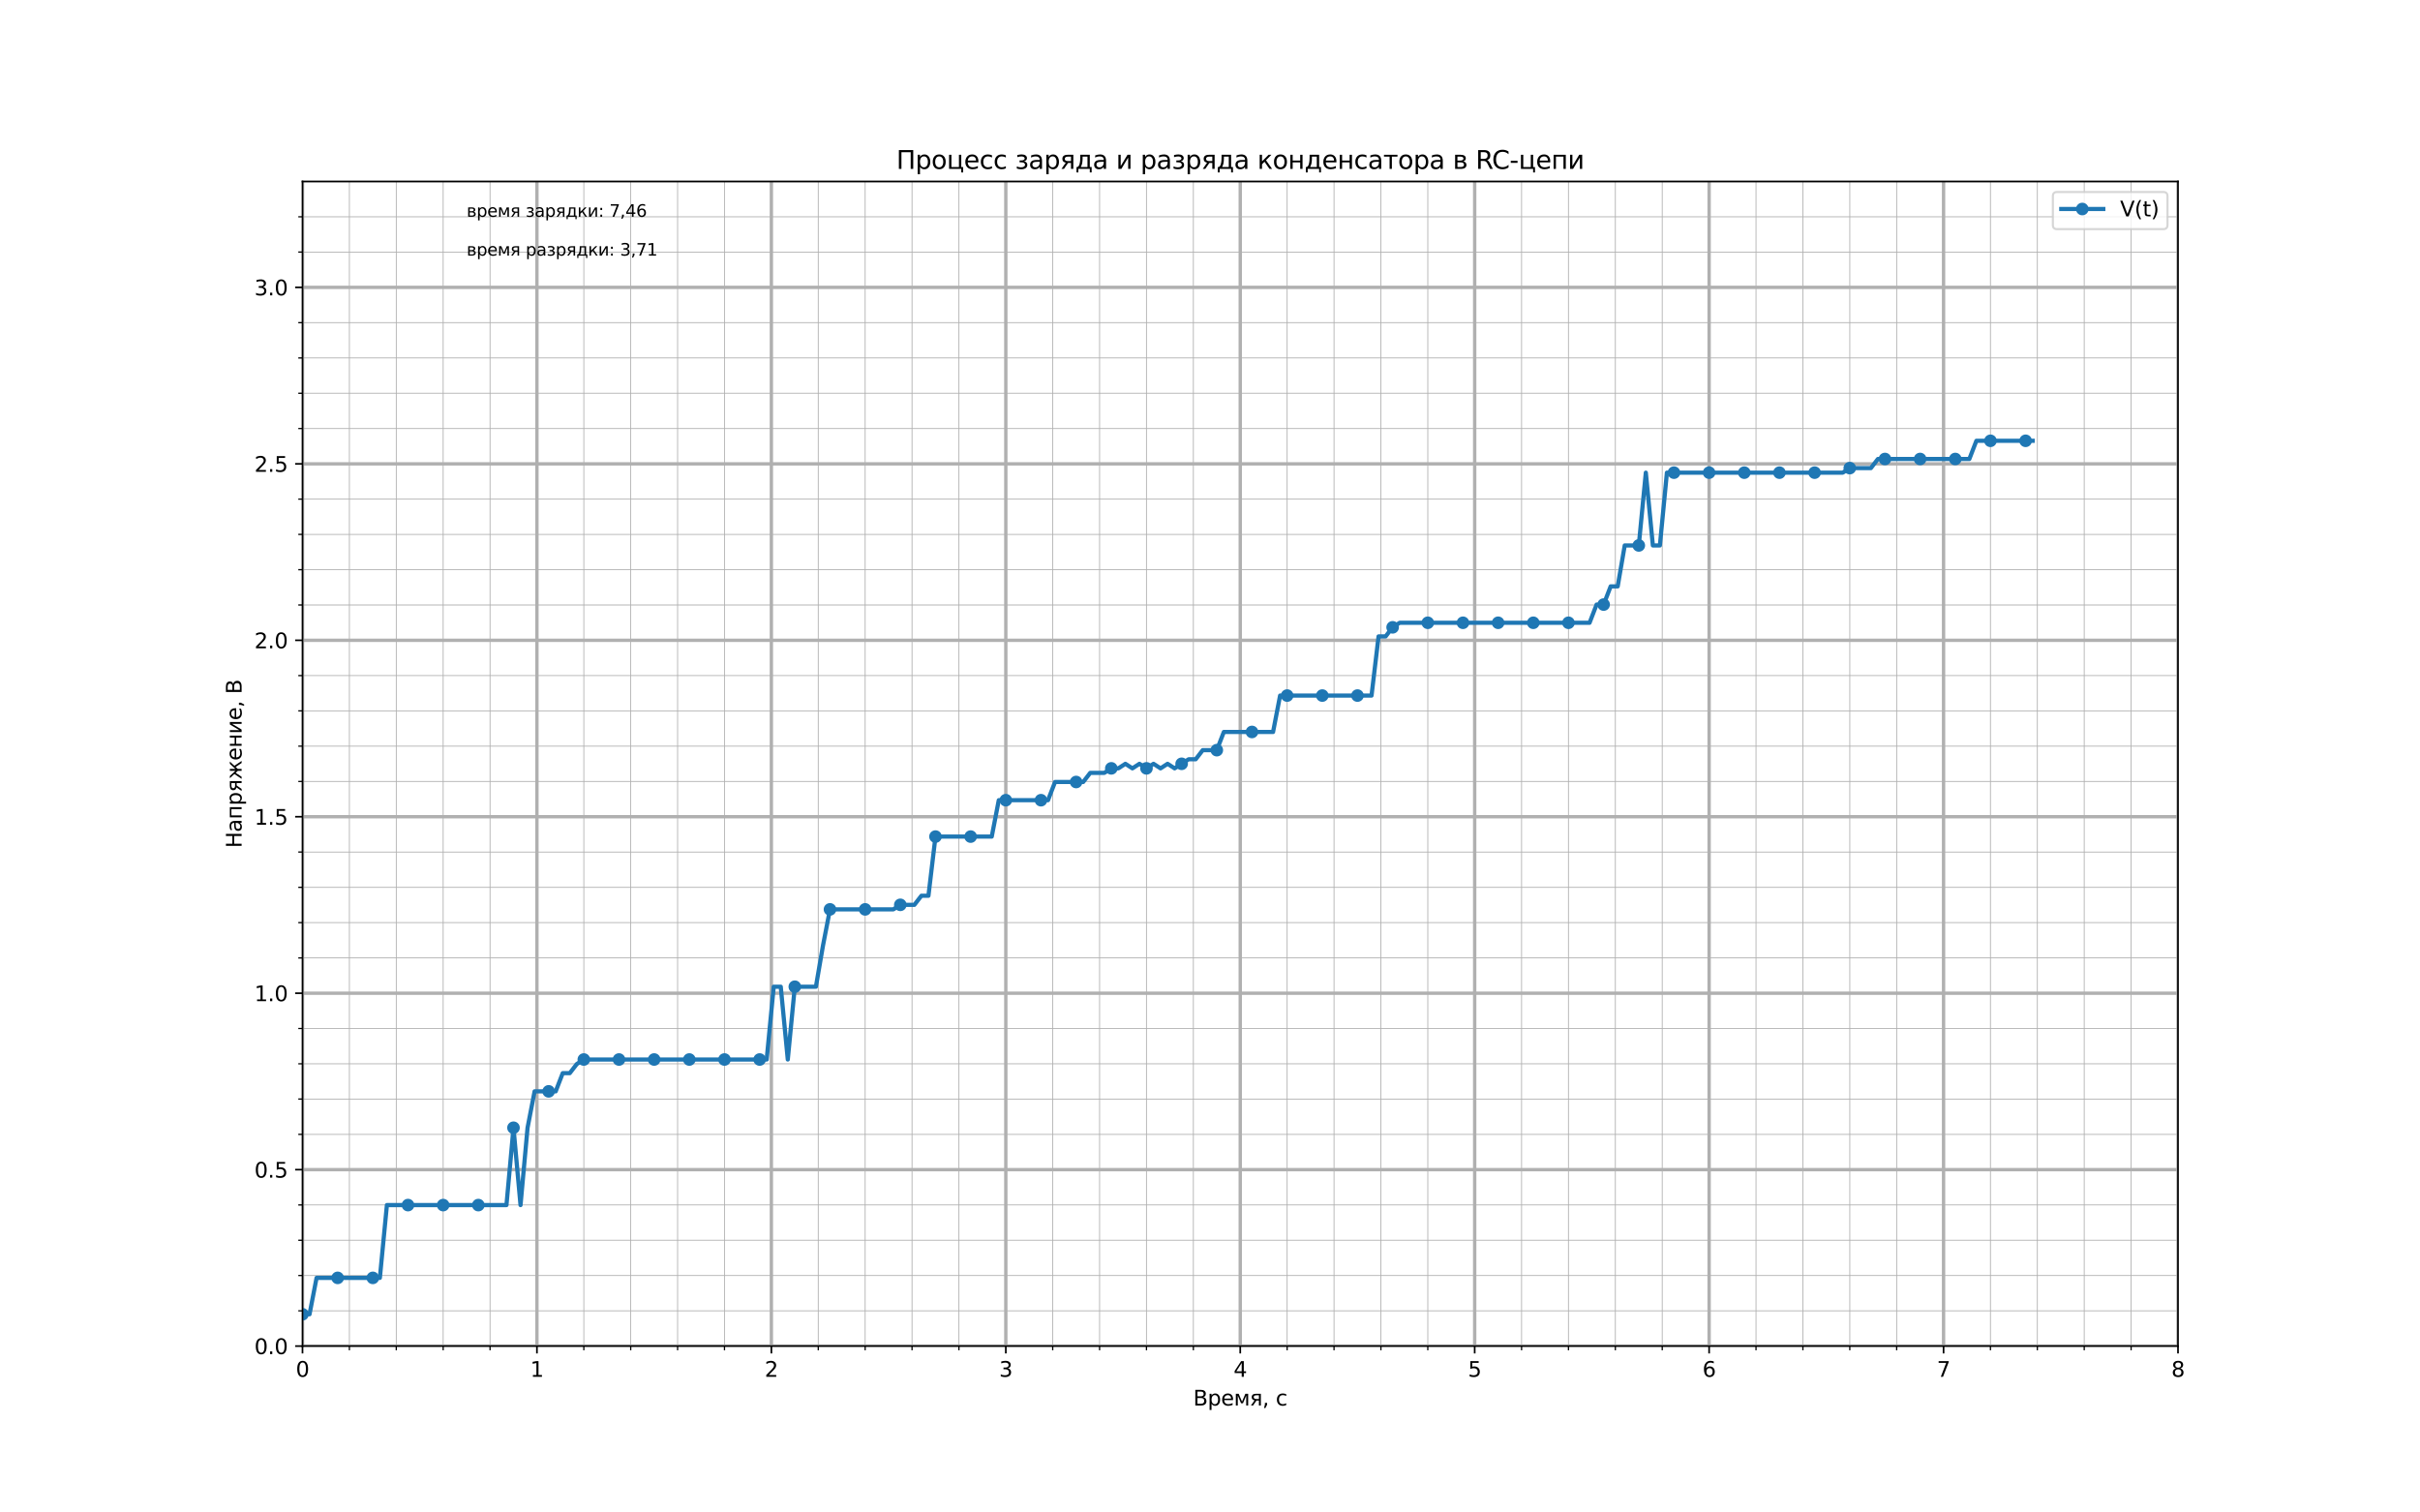<?xml version="1.0" encoding="utf-8" standalone="no"?>
<!DOCTYPE svg PUBLIC "-//W3C//DTD SVG 1.1//EN"
  "http://www.w3.org/Graphics/SVG/1.1/DTD/svg11.dtd">
<svg height="720pt" version="1.1" viewBox="0 0 1152 720" width="1152pt" xmlns="http://www.w3.org/2000/svg" xmlns:xlink="http://www.w3.org/1999/xlink">
 <defs>
  <style type="text/css">*{stroke-linecap:butt;stroke-linejoin:round;}</style>
 </defs>
 <g id="figure_1">
  <g id="patch_1">
   <path d="M 0 720 
L 1152 720 
L 1152 0 
L 0 0 
z
" style="fill:#ffffff;"/>
  </g>
  <g id="axes_1">
   <g id="patch_2">
    <path d="M 144 640.8 
L 1036.8 640.8 
L 1036.8 86.4 
L 144 86.4 
z
" style="fill:#ffffff;"/>
   </g>
   <g id="matplotlib.axis_1">
    <g id="xtick_1">
     <g id="line2d_1">
      <path clip-path="url(#paf6c83c9fd)" d="M 144 640.8 
L 144 86.4 
" style="fill:none;stroke:#b0b0b0;stroke-linecap:square;stroke-width:1.6;"/>
     </g>
     <g id="line2d_2">
      <defs>
       <path d="M 0 0 
L 0 3.5 
" id="md3432c1b9e" style="stroke:#000000;stroke-width:0.8;"/>
      </defs>
      <g>
       <use style="stroke:#000000;stroke-width:0.8;" x="144" xlink:href="#md3432c1b9e" y="640.8"/>
      </g>
     </g>
     <g id="text_1">
      <!-- 0 -->
      <g transform="translate(140.819 655.398)scale(0.1 -0.1)">
       <defs>
        <path d="M 2034 4250 
Q 1547 4250 1301 3770 
Q 1056 3291 1056 2328 
Q 1056 1369 1301 889 
Q 1547 409 2034 409 
Q 2525 409 2770 889 
Q 3016 1369 3016 2328 
Q 3016 3291 2770 3770 
Q 2525 4250 2034 4250 
z
M 2034 4750 
Q 2819 4750 3233 4129 
Q 3647 3509 3647 2328 
Q 3647 1150 3233 529 
Q 2819 -91 2034 -91 
Q 1250 -91 836 529 
Q 422 1150 422 2328 
Q 422 3509 836 4129 
Q 1250 4750 2034 4750 
z
" id="DejaVuSans-30" transform="scale(0.016)"/>
       </defs>
       <use xlink:href="#DejaVuSans-30"/>
      </g>
     </g>
    </g>
    <g id="xtick_2">
     <g id="line2d_3">
      <path clip-path="url(#paf6c83c9fd)" d="M 255.6 640.8 
L 255.6 86.4 
" style="fill:none;stroke:#b0b0b0;stroke-linecap:square;stroke-width:1.6;"/>
     </g>
     <g id="line2d_4">
      <g>
       <use style="stroke:#000000;stroke-width:0.8;" x="255.6" xlink:href="#md3432c1b9e" y="640.8"/>
      </g>
     </g>
     <g id="text_2">
      <!-- 1 -->
      <g transform="translate(252.419 655.398)scale(0.1 -0.1)">
       <defs>
        <path d="M 794 531 
L 1825 531 
L 1825 4091 
L 703 3866 
L 703 4441 
L 1819 4666 
L 2450 4666 
L 2450 531 
L 3481 531 
L 3481 0 
L 794 0 
L 794 531 
z
" id="DejaVuSans-31" transform="scale(0.016)"/>
       </defs>
       <use xlink:href="#DejaVuSans-31"/>
      </g>
     </g>
    </g>
    <g id="xtick_3">
     <g id="line2d_5">
      <path clip-path="url(#paf6c83c9fd)" d="M 367.2 640.8 
L 367.2 86.4 
" style="fill:none;stroke:#b0b0b0;stroke-linecap:square;stroke-width:1.6;"/>
     </g>
     <g id="line2d_6">
      <g>
       <use style="stroke:#000000;stroke-width:0.8;" x="367.2" xlink:href="#md3432c1b9e" y="640.8"/>
      </g>
     </g>
     <g id="text_3">
      <!-- 2 -->
      <g transform="translate(364.019 655.398)scale(0.1 -0.1)">
       <defs>
        <path d="M 1228 531 
L 3431 531 
L 3431 0 
L 469 0 
L 469 531 
Q 828 903 1448 1529 
Q 2069 2156 2228 2338 
Q 2531 2678 2651 2914 
Q 2772 3150 2772 3378 
Q 2772 3750 2511 3984 
Q 2250 4219 1831 4219 
Q 1534 4219 1204 4116 
Q 875 4013 500 3803 
L 500 4441 
Q 881 4594 1212 4672 
Q 1544 4750 1819 4750 
Q 2544 4750 2975 4387 
Q 3406 4025 3406 3419 
Q 3406 3131 3298 2873 
Q 3191 2616 2906 2266 
Q 2828 2175 2409 1742 
Q 1991 1309 1228 531 
z
" id="DejaVuSans-32" transform="scale(0.016)"/>
       </defs>
       <use xlink:href="#DejaVuSans-32"/>
      </g>
     </g>
    </g>
    <g id="xtick_4">
     <g id="line2d_7">
      <path clip-path="url(#paf6c83c9fd)" d="M 478.8 640.8 
L 478.8 86.4 
" style="fill:none;stroke:#b0b0b0;stroke-linecap:square;stroke-width:1.6;"/>
     </g>
     <g id="line2d_8">
      <g>
       <use style="stroke:#000000;stroke-width:0.8;" x="478.8" xlink:href="#md3432c1b9e" y="640.8"/>
      </g>
     </g>
     <g id="text_4">
      <!-- 3 -->
      <g transform="translate(475.619 655.398)scale(0.1 -0.1)">
       <defs>
        <path d="M 2597 2516 
Q 3050 2419 3304 2112 
Q 3559 1806 3559 1356 
Q 3559 666 3084 287 
Q 2609 -91 1734 -91 
Q 1441 -91 1130 -33 
Q 819 25 488 141 
L 488 750 
Q 750 597 1062 519 
Q 1375 441 1716 441 
Q 2309 441 2620 675 
Q 2931 909 2931 1356 
Q 2931 1769 2642 2001 
Q 2353 2234 1838 2234 
L 1294 2234 
L 1294 2753 
L 1863 2753 
Q 2328 2753 2575 2939 
Q 2822 3125 2822 3475 
Q 2822 3834 2567 4026 
Q 2313 4219 1838 4219 
Q 1578 4219 1281 4162 
Q 984 4106 628 3988 
L 628 4550 
Q 988 4650 1302 4700 
Q 1616 4750 1894 4750 
Q 2613 4750 3031 4423 
Q 3450 4097 3450 3541 
Q 3450 3153 3228 2886 
Q 3006 2619 2597 2516 
z
" id="DejaVuSans-33" transform="scale(0.016)"/>
       </defs>
       <use xlink:href="#DejaVuSans-33"/>
      </g>
     </g>
    </g>
    <g id="xtick_5">
     <g id="line2d_9">
      <path clip-path="url(#paf6c83c9fd)" d="M 590.4 640.8 
L 590.4 86.4 
" style="fill:none;stroke:#b0b0b0;stroke-linecap:square;stroke-width:1.6;"/>
     </g>
     <g id="line2d_10">
      <g>
       <use style="stroke:#000000;stroke-width:0.8;" x="590.4" xlink:href="#md3432c1b9e" y="640.8"/>
      </g>
     </g>
     <g id="text_5">
      <!-- 4 -->
      <g transform="translate(587.219 655.398)scale(0.1 -0.1)">
       <defs>
        <path d="M 2419 4116 
L 825 1625 
L 2419 1625 
L 2419 4116 
z
M 2253 4666 
L 3047 4666 
L 3047 1625 
L 3713 1625 
L 3713 1100 
L 3047 1100 
L 3047 0 
L 2419 0 
L 2419 1100 
L 313 1100 
L 313 1709 
L 2253 4666 
z
" id="DejaVuSans-34" transform="scale(0.016)"/>
       </defs>
       <use xlink:href="#DejaVuSans-34"/>
      </g>
     </g>
    </g>
    <g id="xtick_6">
     <g id="line2d_11">
      <path clip-path="url(#paf6c83c9fd)" d="M 702 640.8 
L 702 86.4 
" style="fill:none;stroke:#b0b0b0;stroke-linecap:square;stroke-width:1.6;"/>
     </g>
     <g id="line2d_12">
      <g>
       <use style="stroke:#000000;stroke-width:0.8;" x="702" xlink:href="#md3432c1b9e" y="640.8"/>
      </g>
     </g>
     <g id="text_6">
      <!-- 5 -->
      <g transform="translate(698.819 655.398)scale(0.1 -0.1)">
       <defs>
        <path d="M 691 4666 
L 3169 4666 
L 3169 4134 
L 1269 4134 
L 1269 2991 
Q 1406 3038 1543 3061 
Q 1681 3084 1819 3084 
Q 2600 3084 3056 2656 
Q 3513 2228 3513 1497 
Q 3513 744 3044 326 
Q 2575 -91 1722 -91 
Q 1428 -91 1123 -41 
Q 819 9 494 109 
L 494 744 
Q 775 591 1075 516 
Q 1375 441 1709 441 
Q 2250 441 2565 725 
Q 2881 1009 2881 1497 
Q 2881 1984 2565 2268 
Q 2250 2553 1709 2553 
Q 1456 2553 1204 2497 
Q 953 2441 691 2322 
L 691 4666 
z
" id="DejaVuSans-35" transform="scale(0.016)"/>
       </defs>
       <use xlink:href="#DejaVuSans-35"/>
      </g>
     </g>
    </g>
    <g id="xtick_7">
     <g id="line2d_13">
      <path clip-path="url(#paf6c83c9fd)" d="M 813.6 640.8 
L 813.6 86.4 
" style="fill:none;stroke:#b0b0b0;stroke-linecap:square;stroke-width:1.6;"/>
     </g>
     <g id="line2d_14">
      <g>
       <use style="stroke:#000000;stroke-width:0.8;" x="813.6" xlink:href="#md3432c1b9e" y="640.8"/>
      </g>
     </g>
     <g id="text_7">
      <!-- 6 -->
      <g transform="translate(810.419 655.398)scale(0.1 -0.1)">
       <defs>
        <path d="M 2113 2584 
Q 1688 2584 1439 2293 
Q 1191 2003 1191 1497 
Q 1191 994 1439 701 
Q 1688 409 2113 409 
Q 2538 409 2786 701 
Q 3034 994 3034 1497 
Q 3034 2003 2786 2293 
Q 2538 2584 2113 2584 
z
M 3366 4563 
L 3366 3988 
Q 3128 4100 2886 4159 
Q 2644 4219 2406 4219 
Q 1781 4219 1451 3797 
Q 1122 3375 1075 2522 
Q 1259 2794 1537 2939 
Q 1816 3084 2150 3084 
Q 2853 3084 3261 2657 
Q 3669 2231 3669 1497 
Q 3669 778 3244 343 
Q 2819 -91 2113 -91 
Q 1303 -91 875 529 
Q 447 1150 447 2328 
Q 447 3434 972 4092 
Q 1497 4750 2381 4750 
Q 2619 4750 2861 4703 
Q 3103 4656 3366 4563 
z
" id="DejaVuSans-36" transform="scale(0.016)"/>
       </defs>
       <use xlink:href="#DejaVuSans-36"/>
      </g>
     </g>
    </g>
    <g id="xtick_8">
     <g id="line2d_15">
      <path clip-path="url(#paf6c83c9fd)" d="M 925.2 640.8 
L 925.2 86.4 
" style="fill:none;stroke:#b0b0b0;stroke-linecap:square;stroke-width:1.6;"/>
     </g>
     <g id="line2d_16">
      <g>
       <use style="stroke:#000000;stroke-width:0.8;" x="925.2" xlink:href="#md3432c1b9e" y="640.8"/>
      </g>
     </g>
     <g id="text_8">
      <!-- 7 -->
      <g transform="translate(922.019 655.398)scale(0.1 -0.1)">
       <defs>
        <path d="M 525 4666 
L 3525 4666 
L 3525 4397 
L 1831 0 
L 1172 0 
L 2766 4134 
L 525 4134 
L 525 4666 
z
" id="DejaVuSans-37" transform="scale(0.016)"/>
       </defs>
       <use xlink:href="#DejaVuSans-37"/>
      </g>
     </g>
    </g>
    <g id="xtick_9">
     <g id="line2d_17">
      <path clip-path="url(#paf6c83c9fd)" d="M 1036.8 640.8 
L 1036.8 86.4 
" style="fill:none;stroke:#b0b0b0;stroke-linecap:square;stroke-width:1.6;"/>
     </g>
     <g id="line2d_18">
      <g>
       <use style="stroke:#000000;stroke-width:0.8;" x="1036.8" xlink:href="#md3432c1b9e" y="640.8"/>
      </g>
     </g>
     <g id="text_9">
      <!-- 8 -->
      <g transform="translate(1033.619 655.398)scale(0.1 -0.1)">
       <defs>
        <path d="M 2034 2216 
Q 1584 2216 1326 1975 
Q 1069 1734 1069 1313 
Q 1069 891 1326 650 
Q 1584 409 2034 409 
Q 2484 409 2743 651 
Q 3003 894 3003 1313 
Q 3003 1734 2745 1975 
Q 2488 2216 2034 2216 
z
M 1403 2484 
Q 997 2584 770 2862 
Q 544 3141 544 3541 
Q 544 4100 942 4425 
Q 1341 4750 2034 4750 
Q 2731 4750 3128 4425 
Q 3525 4100 3525 3541 
Q 3525 3141 3298 2862 
Q 3072 2584 2669 2484 
Q 3125 2378 3379 2068 
Q 3634 1759 3634 1313 
Q 3634 634 3220 271 
Q 2806 -91 2034 -91 
Q 1263 -91 848 271 
Q 434 634 434 1313 
Q 434 1759 690 2068 
Q 947 2378 1403 2484 
z
M 1172 3481 
Q 1172 3119 1398 2916 
Q 1625 2713 2034 2713 
Q 2441 2713 2670 2916 
Q 2900 3119 2900 3481 
Q 2900 3844 2670 4047 
Q 2441 4250 2034 4250 
Q 1625 4250 1398 4047 
Q 1172 3844 1172 3481 
z
" id="DejaVuSans-38" transform="scale(0.016)"/>
       </defs>
       <use xlink:href="#DejaVuSans-38"/>
      </g>
     </g>
    </g>
    <g id="xtick_10">
     <g id="line2d_19">
      <path clip-path="url(#paf6c83c9fd)" d="M 166.32 640.8 
L 166.32 86.4 
" style="fill:none;stroke:#b0b0b0;stroke-linecap:square;stroke-width:0.4;"/>
     </g>
     <g id="line2d_20">
      <defs>
       <path d="M 0 0 
L 0 2 
" id="m07e4875004" style="stroke:#000000;stroke-width:0.6;"/>
      </defs>
      <g>
       <use style="stroke:#000000;stroke-width:0.6;" x="166.32" xlink:href="#m07e4875004" y="640.8"/>
      </g>
     </g>
    </g>
    <g id="xtick_11">
     <g id="line2d_21">
      <path clip-path="url(#paf6c83c9fd)" d="M 188.64 640.8 
L 188.64 86.4 
" style="fill:none;stroke:#b0b0b0;stroke-linecap:square;stroke-width:0.4;"/>
     </g>
     <g id="line2d_22">
      <g>
       <use style="stroke:#000000;stroke-width:0.6;" x="188.64" xlink:href="#m07e4875004" y="640.8"/>
      </g>
     </g>
    </g>
    <g id="xtick_12">
     <g id="line2d_23">
      <path clip-path="url(#paf6c83c9fd)" d="M 210.96 640.8 
L 210.96 86.4 
" style="fill:none;stroke:#b0b0b0;stroke-linecap:square;stroke-width:0.4;"/>
     </g>
     <g id="line2d_24">
      <g>
       <use style="stroke:#000000;stroke-width:0.6;" x="210.96" xlink:href="#m07e4875004" y="640.8"/>
      </g>
     </g>
    </g>
    <g id="xtick_13">
     <g id="line2d_25">
      <path clip-path="url(#paf6c83c9fd)" d="M 233.28 640.8 
L 233.28 86.4 
" style="fill:none;stroke:#b0b0b0;stroke-linecap:square;stroke-width:0.4;"/>
     </g>
     <g id="line2d_26">
      <g>
       <use style="stroke:#000000;stroke-width:0.6;" x="233.28" xlink:href="#m07e4875004" y="640.8"/>
      </g>
     </g>
    </g>
    <g id="xtick_14">
     <g id="line2d_27">
      <path clip-path="url(#paf6c83c9fd)" d="M 277.92 640.8 
L 277.92 86.4 
" style="fill:none;stroke:#b0b0b0;stroke-linecap:square;stroke-width:0.4;"/>
     </g>
     <g id="line2d_28">
      <g>
       <use style="stroke:#000000;stroke-width:0.6;" x="277.92" xlink:href="#m07e4875004" y="640.8"/>
      </g>
     </g>
    </g>
    <g id="xtick_15">
     <g id="line2d_29">
      <path clip-path="url(#paf6c83c9fd)" d="M 300.24 640.8 
L 300.24 86.4 
" style="fill:none;stroke:#b0b0b0;stroke-linecap:square;stroke-width:0.4;"/>
     </g>
     <g id="line2d_30">
      <g>
       <use style="stroke:#000000;stroke-width:0.6;" x="300.24" xlink:href="#m07e4875004" y="640.8"/>
      </g>
     </g>
    </g>
    <g id="xtick_16">
     <g id="line2d_31">
      <path clip-path="url(#paf6c83c9fd)" d="M 322.56 640.8 
L 322.56 86.4 
" style="fill:none;stroke:#b0b0b0;stroke-linecap:square;stroke-width:0.4;"/>
     </g>
     <g id="line2d_32">
      <g>
       <use style="stroke:#000000;stroke-width:0.6;" x="322.56" xlink:href="#m07e4875004" y="640.8"/>
      </g>
     </g>
    </g>
    <g id="xtick_17">
     <g id="line2d_33">
      <path clip-path="url(#paf6c83c9fd)" d="M 344.88 640.8 
L 344.88 86.4 
" style="fill:none;stroke:#b0b0b0;stroke-linecap:square;stroke-width:0.4;"/>
     </g>
     <g id="line2d_34">
      <g>
       <use style="stroke:#000000;stroke-width:0.6;" x="344.88" xlink:href="#m07e4875004" y="640.8"/>
      </g>
     </g>
    </g>
    <g id="xtick_18">
     <g id="line2d_35">
      <path clip-path="url(#paf6c83c9fd)" d="M 389.52 640.8 
L 389.52 86.4 
" style="fill:none;stroke:#b0b0b0;stroke-linecap:square;stroke-width:0.4;"/>
     </g>
     <g id="line2d_36">
      <g>
       <use style="stroke:#000000;stroke-width:0.6;" x="389.52" xlink:href="#m07e4875004" y="640.8"/>
      </g>
     </g>
    </g>
    <g id="xtick_19">
     <g id="line2d_37">
      <path clip-path="url(#paf6c83c9fd)" d="M 411.84 640.8 
L 411.84 86.4 
" style="fill:none;stroke:#b0b0b0;stroke-linecap:square;stroke-width:0.4;"/>
     </g>
     <g id="line2d_38">
      <g>
       <use style="stroke:#000000;stroke-width:0.6;" x="411.84" xlink:href="#m07e4875004" y="640.8"/>
      </g>
     </g>
    </g>
    <g id="xtick_20">
     <g id="line2d_39">
      <path clip-path="url(#paf6c83c9fd)" d="M 434.16 640.8 
L 434.16 86.4 
" style="fill:none;stroke:#b0b0b0;stroke-linecap:square;stroke-width:0.4;"/>
     </g>
     <g id="line2d_40">
      <g>
       <use style="stroke:#000000;stroke-width:0.6;" x="434.16" xlink:href="#m07e4875004" y="640.8"/>
      </g>
     </g>
    </g>
    <g id="xtick_21">
     <g id="line2d_41">
      <path clip-path="url(#paf6c83c9fd)" d="M 456.48 640.8 
L 456.48 86.4 
" style="fill:none;stroke:#b0b0b0;stroke-linecap:square;stroke-width:0.4;"/>
     </g>
     <g id="line2d_42">
      <g>
       <use style="stroke:#000000;stroke-width:0.6;" x="456.48" xlink:href="#m07e4875004" y="640.8"/>
      </g>
     </g>
    </g>
    <g id="xtick_22">
     <g id="line2d_43">
      <path clip-path="url(#paf6c83c9fd)" d="M 501.12 640.8 
L 501.12 86.4 
" style="fill:none;stroke:#b0b0b0;stroke-linecap:square;stroke-width:0.4;"/>
     </g>
     <g id="line2d_44">
      <g>
       <use style="stroke:#000000;stroke-width:0.6;" x="501.12" xlink:href="#m07e4875004" y="640.8"/>
      </g>
     </g>
    </g>
    <g id="xtick_23">
     <g id="line2d_45">
      <path clip-path="url(#paf6c83c9fd)" d="M 523.44 640.8 
L 523.44 86.4 
" style="fill:none;stroke:#b0b0b0;stroke-linecap:square;stroke-width:0.4;"/>
     </g>
     <g id="line2d_46">
      <g>
       <use style="stroke:#000000;stroke-width:0.6;" x="523.44" xlink:href="#m07e4875004" y="640.8"/>
      </g>
     </g>
    </g>
    <g id="xtick_24">
     <g id="line2d_47">
      <path clip-path="url(#paf6c83c9fd)" d="M 545.76 640.8 
L 545.76 86.4 
" style="fill:none;stroke:#b0b0b0;stroke-linecap:square;stroke-width:0.4;"/>
     </g>
     <g id="line2d_48">
      <g>
       <use style="stroke:#000000;stroke-width:0.6;" x="545.76" xlink:href="#m07e4875004" y="640.8"/>
      </g>
     </g>
    </g>
    <g id="xtick_25">
     <g id="line2d_49">
      <path clip-path="url(#paf6c83c9fd)" d="M 568.08 640.8 
L 568.08 86.4 
" style="fill:none;stroke:#b0b0b0;stroke-linecap:square;stroke-width:0.4;"/>
     </g>
     <g id="line2d_50">
      <g>
       <use style="stroke:#000000;stroke-width:0.6;" x="568.08" xlink:href="#m07e4875004" y="640.8"/>
      </g>
     </g>
    </g>
    <g id="xtick_26">
     <g id="line2d_51">
      <path clip-path="url(#paf6c83c9fd)" d="M 612.72 640.8 
L 612.72 86.4 
" style="fill:none;stroke:#b0b0b0;stroke-linecap:square;stroke-width:0.4;"/>
     </g>
     <g id="line2d_52">
      <g>
       <use style="stroke:#000000;stroke-width:0.6;" x="612.72" xlink:href="#m07e4875004" y="640.8"/>
      </g>
     </g>
    </g>
    <g id="xtick_27">
     <g id="line2d_53">
      <path clip-path="url(#paf6c83c9fd)" d="M 635.04 640.8 
L 635.04 86.4 
" style="fill:none;stroke:#b0b0b0;stroke-linecap:square;stroke-width:0.4;"/>
     </g>
     <g id="line2d_54">
      <g>
       <use style="stroke:#000000;stroke-width:0.6;" x="635.04" xlink:href="#m07e4875004" y="640.8"/>
      </g>
     </g>
    </g>
    <g id="xtick_28">
     <g id="line2d_55">
      <path clip-path="url(#paf6c83c9fd)" d="M 657.36 640.8 
L 657.36 86.4 
" style="fill:none;stroke:#b0b0b0;stroke-linecap:square;stroke-width:0.4;"/>
     </g>
     <g id="line2d_56">
      <g>
       <use style="stroke:#000000;stroke-width:0.6;" x="657.36" xlink:href="#m07e4875004" y="640.8"/>
      </g>
     </g>
    </g>
    <g id="xtick_29">
     <g id="line2d_57">
      <path clip-path="url(#paf6c83c9fd)" d="M 679.68 640.8 
L 679.68 86.4 
" style="fill:none;stroke:#b0b0b0;stroke-linecap:square;stroke-width:0.4;"/>
     </g>
     <g id="line2d_58">
      <g>
       <use style="stroke:#000000;stroke-width:0.6;" x="679.68" xlink:href="#m07e4875004" y="640.8"/>
      </g>
     </g>
    </g>
    <g id="xtick_30">
     <g id="line2d_59">
      <path clip-path="url(#paf6c83c9fd)" d="M 724.32 640.8 
L 724.32 86.4 
" style="fill:none;stroke:#b0b0b0;stroke-linecap:square;stroke-width:0.4;"/>
     </g>
     <g id="line2d_60">
      <g>
       <use style="stroke:#000000;stroke-width:0.6;" x="724.32" xlink:href="#m07e4875004" y="640.8"/>
      </g>
     </g>
    </g>
    <g id="xtick_31">
     <g id="line2d_61">
      <path clip-path="url(#paf6c83c9fd)" d="M 746.64 640.8 
L 746.64 86.4 
" style="fill:none;stroke:#b0b0b0;stroke-linecap:square;stroke-width:0.4;"/>
     </g>
     <g id="line2d_62">
      <g>
       <use style="stroke:#000000;stroke-width:0.6;" x="746.64" xlink:href="#m07e4875004" y="640.8"/>
      </g>
     </g>
    </g>
    <g id="xtick_32">
     <g id="line2d_63">
      <path clip-path="url(#paf6c83c9fd)" d="M 768.96 640.8 
L 768.96 86.4 
" style="fill:none;stroke:#b0b0b0;stroke-linecap:square;stroke-width:0.4;"/>
     </g>
     <g id="line2d_64">
      <g>
       <use style="stroke:#000000;stroke-width:0.6;" x="768.96" xlink:href="#m07e4875004" y="640.8"/>
      </g>
     </g>
    </g>
    <g id="xtick_33">
     <g id="line2d_65">
      <path clip-path="url(#paf6c83c9fd)" d="M 791.28 640.8 
L 791.28 86.4 
" style="fill:none;stroke:#b0b0b0;stroke-linecap:square;stroke-width:0.4;"/>
     </g>
     <g id="line2d_66">
      <g>
       <use style="stroke:#000000;stroke-width:0.6;" x="791.28" xlink:href="#m07e4875004" y="640.8"/>
      </g>
     </g>
    </g>
    <g id="xtick_34">
     <g id="line2d_67">
      <path clip-path="url(#paf6c83c9fd)" d="M 835.92 640.8 
L 835.92 86.4 
" style="fill:none;stroke:#b0b0b0;stroke-linecap:square;stroke-width:0.4;"/>
     </g>
     <g id="line2d_68">
      <g>
       <use style="stroke:#000000;stroke-width:0.6;" x="835.92" xlink:href="#m07e4875004" y="640.8"/>
      </g>
     </g>
    </g>
    <g id="xtick_35">
     <g id="line2d_69">
      <path clip-path="url(#paf6c83c9fd)" d="M 858.24 640.8 
L 858.24 86.4 
" style="fill:none;stroke:#b0b0b0;stroke-linecap:square;stroke-width:0.4;"/>
     </g>
     <g id="line2d_70">
      <g>
       <use style="stroke:#000000;stroke-width:0.6;" x="858.24" xlink:href="#m07e4875004" y="640.8"/>
      </g>
     </g>
    </g>
    <g id="xtick_36">
     <g id="line2d_71">
      <path clip-path="url(#paf6c83c9fd)" d="M 880.56 640.8 
L 880.56 86.4 
" style="fill:none;stroke:#b0b0b0;stroke-linecap:square;stroke-width:0.4;"/>
     </g>
     <g id="line2d_72">
      <g>
       <use style="stroke:#000000;stroke-width:0.6;" x="880.56" xlink:href="#m07e4875004" y="640.8"/>
      </g>
     </g>
    </g>
    <g id="xtick_37">
     <g id="line2d_73">
      <path clip-path="url(#paf6c83c9fd)" d="M 902.88 640.8 
L 902.88 86.4 
" style="fill:none;stroke:#b0b0b0;stroke-linecap:square;stroke-width:0.4;"/>
     </g>
     <g id="line2d_74">
      <g>
       <use style="stroke:#000000;stroke-width:0.6;" x="902.88" xlink:href="#m07e4875004" y="640.8"/>
      </g>
     </g>
    </g>
    <g id="xtick_38">
     <g id="line2d_75">
      <path clip-path="url(#paf6c83c9fd)" d="M 947.52 640.8 
L 947.52 86.4 
" style="fill:none;stroke:#b0b0b0;stroke-linecap:square;stroke-width:0.4;"/>
     </g>
     <g id="line2d_76">
      <g>
       <use style="stroke:#000000;stroke-width:0.6;" x="947.52" xlink:href="#m07e4875004" y="640.8"/>
      </g>
     </g>
    </g>
    <g id="xtick_39">
     <g id="line2d_77">
      <path clip-path="url(#paf6c83c9fd)" d="M 969.84 640.8 
L 969.84 86.4 
" style="fill:none;stroke:#b0b0b0;stroke-linecap:square;stroke-width:0.4;"/>
     </g>
     <g id="line2d_78">
      <g>
       <use style="stroke:#000000;stroke-width:0.6;" x="969.84" xlink:href="#m07e4875004" y="640.8"/>
      </g>
     </g>
    </g>
    <g id="xtick_40">
     <g id="line2d_79">
      <path clip-path="url(#paf6c83c9fd)" d="M 992.16 640.8 
L 992.16 86.4 
" style="fill:none;stroke:#b0b0b0;stroke-linecap:square;stroke-width:0.4;"/>
     </g>
     <g id="line2d_80">
      <g>
       <use style="stroke:#000000;stroke-width:0.6;" x="992.16" xlink:href="#m07e4875004" y="640.8"/>
      </g>
     </g>
    </g>
    <g id="xtick_41">
     <g id="line2d_81">
      <path clip-path="url(#paf6c83c9fd)" d="M 1014.48 640.8 
L 1014.48 86.4 
" style="fill:none;stroke:#b0b0b0;stroke-linecap:square;stroke-width:0.4;"/>
     </g>
     <g id="line2d_82">
      <g>
       <use style="stroke:#000000;stroke-width:0.6;" x="1014.48" xlink:href="#m07e4875004" y="640.8"/>
      </g>
     </g>
    </g>
    <g id="text_10">
     <!-- Время, с -->
     <g transform="translate(568.012 669.077)scale(0.1 -0.1)">
      <defs>
       <path d="M 1259 2228 
L 1259 519 
L 2272 519 
Q 2781 519 3026 730 
Q 3272 941 3272 1375 
Q 3272 1813 3026 2020 
Q 2781 2228 2272 2228 
L 1259 2228 
z
M 1259 4147 
L 1259 2741 
L 2194 2741 
Q 2656 2741 2882 2914 
Q 3109 3088 3109 3444 
Q 3109 3797 2882 3972 
Q 2656 4147 2194 4147 
L 1259 4147 
z
M 628 4666 
L 2241 4666 
Q 2963 4666 3353 4366 
Q 3744 4066 3744 3513 
Q 3744 3084 3544 2831 
Q 3344 2578 2956 2516 
Q 3422 2416 3680 2098 
Q 3938 1781 3938 1306 
Q 3938 681 3513 340 
Q 3088 0 2303 0 
L 628 0 
L 628 4666 
z
" id="DejaVuSans-412" transform="scale(0.016)"/>
       <path d="M 1159 525 
L 1159 -1331 
L 581 -1331 
L 581 3500 
L 1159 3500 
L 1159 2969 
Q 1341 3281 1617 3432 
Q 1894 3584 2278 3584 
Q 2916 3584 3314 3078 
Q 3713 2572 3713 1747 
Q 3713 922 3314 415 
Q 2916 -91 2278 -91 
Q 1894 -91 1617 61 
Q 1341 213 1159 525 
z
M 3116 1747 
Q 3116 2381 2855 2742 
Q 2594 3103 2138 3103 
Q 1681 3103 1420 2742 
Q 1159 2381 1159 1747 
Q 1159 1113 1420 752 
Q 1681 391 2138 391 
Q 2594 391 2855 752 
Q 3116 1113 3116 1747 
z
" id="DejaVuSans-440" transform="scale(0.016)"/>
       <path d="M 3597 1894 
L 3597 1613 
L 953 1613 
Q 991 1019 1311 708 
Q 1631 397 2203 397 
Q 2534 397 2845 478 
Q 3156 559 3463 722 
L 3463 178 
Q 3153 47 2828 -22 
Q 2503 -91 2169 -91 
Q 1331 -91 842 396 
Q 353 884 353 1716 
Q 353 2575 817 3079 
Q 1281 3584 2069 3584 
Q 2775 3584 3186 3129 
Q 3597 2675 3597 1894 
z
M 3022 2063 
Q 3016 2534 2758 2815 
Q 2500 3097 2075 3097 
Q 1594 3097 1305 2825 
Q 1016 2553 972 2059 
L 3022 2063 
z
" id="DejaVuSans-435" transform="scale(0.016)"/>
       <path d="M 581 3500 
L 1422 3500 
L 2416 1156 
L 3413 3500 
L 4247 3500 
L 4247 0 
L 3669 0 
L 3669 2950 
L 2703 672 
L 2128 672 
L 1159 2950 
L 1159 0 
L 581 0 
L 581 3500 
z
" id="DejaVuSans-43c" transform="scale(0.016)"/>
       <path d="M 1181 2491 
Q 1181 2231 1381 2084 
Q 1581 1938 1953 1938 
L 2728 1938 
L 2728 3041 
L 1953 3041 
Q 1581 3041 1381 2897 
Q 1181 2753 1181 2491 
z
M 363 0 
L 1431 1534 
Q 1069 1616 828 1830 
Q 588 2044 588 2491 
Q 588 2997 923 3248 
Q 1259 3500 1938 3500 
L 3306 3500 
L 3306 0 
L 2728 0 
L 2728 1478 
L 2013 1478 
L 981 0 
L 363 0 
z
" id="DejaVuSans-44f" transform="scale(0.016)"/>
       <path d="M 750 794 
L 1409 794 
L 1409 256 
L 897 -744 
L 494 -744 
L 750 256 
L 750 794 
z
" id="DejaVuSans-2c" transform="scale(0.016)"/>
       <path id="DejaVuSans-20" transform="scale(0.016)"/>
       <path d="M 3122 3366 
L 3122 2828 
Q 2878 2963 2633 3030 
Q 2388 3097 2138 3097 
Q 1578 3097 1268 2742 
Q 959 2388 959 1747 
Q 959 1106 1268 751 
Q 1578 397 2138 397 
Q 2388 397 2633 464 
Q 2878 531 3122 666 
L 3122 134 
Q 2881 22 2623 -34 
Q 2366 -91 2075 -91 
Q 1284 -91 818 406 
Q 353 903 353 1747 
Q 353 2603 823 3093 
Q 1294 3584 2113 3584 
Q 2378 3584 2631 3529 
Q 2884 3475 3122 3366 
z
" id="DejaVuSans-441" transform="scale(0.016)"/>
      </defs>
      <use xlink:href="#DejaVuSans-412"/>
      <use x="68.604" xlink:href="#DejaVuSans-440"/>
      <use x="132.08" xlink:href="#DejaVuSans-435"/>
      <use x="193.604" xlink:href="#DejaVuSans-43c"/>
      <use x="269.043" xlink:href="#DejaVuSans-44f"/>
      <use x="329.199" xlink:href="#DejaVuSans-2c"/>
      <use x="360.986" xlink:href="#DejaVuSans-20"/>
      <use x="392.773" xlink:href="#DejaVuSans-441"/>
     </g>
    </g>
   </g>
   <g id="matplotlib.axis_2">
    <g id="ytick_1">
     <g id="line2d_83">
      <path clip-path="url(#paf6c83c9fd)" d="M 144 640.8 
L 1036.8 640.8 
" style="fill:none;stroke:#b0b0b0;stroke-linecap:square;stroke-width:1.6;"/>
     </g>
     <g id="line2d_84">
      <defs>
       <path d="M 0 0 
L -3.5 0 
" id="mb59e6c8b74" style="stroke:#000000;stroke-width:0.8;"/>
      </defs>
      <g>
       <use style="stroke:#000000;stroke-width:0.8;" x="144" xlink:href="#mb59e6c8b74" y="640.8"/>
      </g>
     </g>
     <g id="text_11">
      <!-- 0.0 -->
      <g transform="translate(121.097 644.599)scale(0.1 -0.1)">
       <defs>
        <path d="M 684 794 
L 1344 794 
L 1344 0 
L 684 0 
L 684 794 
z
" id="DejaVuSans-2e" transform="scale(0.016)"/>
       </defs>
       <use xlink:href="#DejaVuSans-30"/>
       <use x="63.623" xlink:href="#DejaVuSans-2e"/>
       <use x="95.41" xlink:href="#DejaVuSans-30"/>
      </g>
     </g>
    </g>
    <g id="ytick_2">
     <g id="line2d_85">
      <path clip-path="url(#paf6c83c9fd)" d="M 144 556.8 
L 1036.8 556.8 
" style="fill:none;stroke:#b0b0b0;stroke-linecap:square;stroke-width:1.6;"/>
     </g>
     <g id="line2d_86">
      <g>
       <use style="stroke:#000000;stroke-width:0.8;" x="144" xlink:href="#mb59e6c8b74" y="556.8"/>
      </g>
     </g>
     <g id="text_12">
      <!-- 0.5 -->
      <g transform="translate(121.097 560.599)scale(0.1 -0.1)">
       <use xlink:href="#DejaVuSans-30"/>
       <use x="63.623" xlink:href="#DejaVuSans-2e"/>
       <use x="95.41" xlink:href="#DejaVuSans-35"/>
      </g>
     </g>
    </g>
    <g id="ytick_3">
     <g id="line2d_87">
      <path clip-path="url(#paf6c83c9fd)" d="M 144 472.8 
L 1036.8 472.8 
" style="fill:none;stroke:#b0b0b0;stroke-linecap:square;stroke-width:1.6;"/>
     </g>
     <g id="line2d_88">
      <g>
       <use style="stroke:#000000;stroke-width:0.8;" x="144" xlink:href="#mb59e6c8b74" y="472.8"/>
      </g>
     </g>
     <g id="text_13">
      <!-- 1.0 -->
      <g transform="translate(121.097 476.599)scale(0.1 -0.1)">
       <use xlink:href="#DejaVuSans-31"/>
       <use x="63.623" xlink:href="#DejaVuSans-2e"/>
       <use x="95.41" xlink:href="#DejaVuSans-30"/>
      </g>
     </g>
    </g>
    <g id="ytick_4">
     <g id="line2d_89">
      <path clip-path="url(#paf6c83c9fd)" d="M 144 388.8 
L 1036.8 388.8 
" style="fill:none;stroke:#b0b0b0;stroke-linecap:square;stroke-width:1.6;"/>
     </g>
     <g id="line2d_90">
      <g>
       <use style="stroke:#000000;stroke-width:0.8;" x="144" xlink:href="#mb59e6c8b74" y="388.8"/>
      </g>
     </g>
     <g id="text_14">
      <!-- 1.5 -->
      <g transform="translate(121.097 392.599)scale(0.1 -0.1)">
       <use xlink:href="#DejaVuSans-31"/>
       <use x="63.623" xlink:href="#DejaVuSans-2e"/>
       <use x="95.41" xlink:href="#DejaVuSans-35"/>
      </g>
     </g>
    </g>
    <g id="ytick_5">
     <g id="line2d_91">
      <path clip-path="url(#paf6c83c9fd)" d="M 144 304.8 
L 1036.8 304.8 
" style="fill:none;stroke:#b0b0b0;stroke-linecap:square;stroke-width:1.6;"/>
     </g>
     <g id="line2d_92">
      <g>
       <use style="stroke:#000000;stroke-width:0.8;" x="144" xlink:href="#mb59e6c8b74" y="304.8"/>
      </g>
     </g>
     <g id="text_15">
      <!-- 2.0 -->
      <g transform="translate(121.097 308.599)scale(0.1 -0.1)">
       <use xlink:href="#DejaVuSans-32"/>
       <use x="63.623" xlink:href="#DejaVuSans-2e"/>
       <use x="95.41" xlink:href="#DejaVuSans-30"/>
      </g>
     </g>
    </g>
    <g id="ytick_6">
     <g id="line2d_93">
      <path clip-path="url(#paf6c83c9fd)" d="M 144 220.8 
L 1036.8 220.8 
" style="fill:none;stroke:#b0b0b0;stroke-linecap:square;stroke-width:1.6;"/>
     </g>
     <g id="line2d_94">
      <g>
       <use style="stroke:#000000;stroke-width:0.8;" x="144" xlink:href="#mb59e6c8b74" y="220.8"/>
      </g>
     </g>
     <g id="text_16">
      <!-- 2.5 -->
      <g transform="translate(121.097 224.599)scale(0.1 -0.1)">
       <use xlink:href="#DejaVuSans-32"/>
       <use x="63.623" xlink:href="#DejaVuSans-2e"/>
       <use x="95.41" xlink:href="#DejaVuSans-35"/>
      </g>
     </g>
    </g>
    <g id="ytick_7">
     <g id="line2d_95">
      <path clip-path="url(#paf6c83c9fd)" d="M 144 136.8 
L 1036.8 136.8 
" style="fill:none;stroke:#b0b0b0;stroke-linecap:square;stroke-width:1.6;"/>
     </g>
     <g id="line2d_96">
      <g>
       <use style="stroke:#000000;stroke-width:0.8;" x="144" xlink:href="#mb59e6c8b74" y="136.8"/>
      </g>
     </g>
     <g id="text_17">
      <!-- 3.0 -->
      <g transform="translate(121.097 140.599)scale(0.1 -0.1)">
       <use xlink:href="#DejaVuSans-33"/>
       <use x="63.623" xlink:href="#DejaVuSans-2e"/>
       <use x="95.41" xlink:href="#DejaVuSans-30"/>
      </g>
     </g>
    </g>
    <g id="ytick_8">
     <g id="line2d_97">
      <path clip-path="url(#paf6c83c9fd)" d="M 144 624 
L 1036.8 624 
" style="fill:none;stroke:#b0b0b0;stroke-linecap:square;stroke-width:0.4;"/>
     </g>
     <g id="line2d_98">
      <defs>
       <path d="M 0 0 
L -2 0 
" id="m2d1975afcc" style="stroke:#000000;stroke-width:0.6;"/>
      </defs>
      <g>
       <use style="stroke:#000000;stroke-width:0.6;" x="144" xlink:href="#m2d1975afcc" y="624"/>
      </g>
     </g>
    </g>
    <g id="ytick_9">
     <g id="line2d_99">
      <path clip-path="url(#paf6c83c9fd)" d="M 144 607.2 
L 1036.8 607.2 
" style="fill:none;stroke:#b0b0b0;stroke-linecap:square;stroke-width:0.4;"/>
     </g>
     <g id="line2d_100">
      <g>
       <use style="stroke:#000000;stroke-width:0.6;" x="144" xlink:href="#m2d1975afcc" y="607.2"/>
      </g>
     </g>
    </g>
    <g id="ytick_10">
     <g id="line2d_101">
      <path clip-path="url(#paf6c83c9fd)" d="M 144 590.4 
L 1036.8 590.4 
" style="fill:none;stroke:#b0b0b0;stroke-linecap:square;stroke-width:0.4;"/>
     </g>
     <g id="line2d_102">
      <g>
       <use style="stroke:#000000;stroke-width:0.6;" x="144" xlink:href="#m2d1975afcc" y="590.4"/>
      </g>
     </g>
    </g>
    <g id="ytick_11">
     <g id="line2d_103">
      <path clip-path="url(#paf6c83c9fd)" d="M 144 573.6 
L 1036.8 573.6 
" style="fill:none;stroke:#b0b0b0;stroke-linecap:square;stroke-width:0.4;"/>
     </g>
     <g id="line2d_104">
      <g>
       <use style="stroke:#000000;stroke-width:0.6;" x="144" xlink:href="#m2d1975afcc" y="573.6"/>
      </g>
     </g>
    </g>
    <g id="ytick_12">
     <g id="line2d_105">
      <path clip-path="url(#paf6c83c9fd)" d="M 144 540 
L 1036.8 540 
" style="fill:none;stroke:#b0b0b0;stroke-linecap:square;stroke-width:0.4;"/>
     </g>
     <g id="line2d_106">
      <g>
       <use style="stroke:#000000;stroke-width:0.6;" x="144" xlink:href="#m2d1975afcc" y="540"/>
      </g>
     </g>
    </g>
    <g id="ytick_13">
     <g id="line2d_107">
      <path clip-path="url(#paf6c83c9fd)" d="M 144 523.2 
L 1036.8 523.2 
" style="fill:none;stroke:#b0b0b0;stroke-linecap:square;stroke-width:0.4;"/>
     </g>
     <g id="line2d_108">
      <g>
       <use style="stroke:#000000;stroke-width:0.6;" x="144" xlink:href="#m2d1975afcc" y="523.2"/>
      </g>
     </g>
    </g>
    <g id="ytick_14">
     <g id="line2d_109">
      <path clip-path="url(#paf6c83c9fd)" d="M 144 506.4 
L 1036.8 506.4 
" style="fill:none;stroke:#b0b0b0;stroke-linecap:square;stroke-width:0.4;"/>
     </g>
     <g id="line2d_110">
      <g>
       <use style="stroke:#000000;stroke-width:0.6;" x="144" xlink:href="#m2d1975afcc" y="506.4"/>
      </g>
     </g>
    </g>
    <g id="ytick_15">
     <g id="line2d_111">
      <path clip-path="url(#paf6c83c9fd)" d="M 144 489.6 
L 1036.8 489.6 
" style="fill:none;stroke:#b0b0b0;stroke-linecap:square;stroke-width:0.4;"/>
     </g>
     <g id="line2d_112">
      <g>
       <use style="stroke:#000000;stroke-width:0.6;" x="144" xlink:href="#m2d1975afcc" y="489.6"/>
      </g>
     </g>
    </g>
    <g id="ytick_16">
     <g id="line2d_113">
      <path clip-path="url(#paf6c83c9fd)" d="M 144 456 
L 1036.8 456 
" style="fill:none;stroke:#b0b0b0;stroke-linecap:square;stroke-width:0.4;"/>
     </g>
     <g id="line2d_114">
      <g>
       <use style="stroke:#000000;stroke-width:0.6;" x="144" xlink:href="#m2d1975afcc" y="456"/>
      </g>
     </g>
    </g>
    <g id="ytick_17">
     <g id="line2d_115">
      <path clip-path="url(#paf6c83c9fd)" d="M 144 439.2 
L 1036.8 439.2 
" style="fill:none;stroke:#b0b0b0;stroke-linecap:square;stroke-width:0.4;"/>
     </g>
     <g id="line2d_116">
      <g>
       <use style="stroke:#000000;stroke-width:0.6;" x="144" xlink:href="#m2d1975afcc" y="439.2"/>
      </g>
     </g>
    </g>
    <g id="ytick_18">
     <g id="line2d_117">
      <path clip-path="url(#paf6c83c9fd)" d="M 144 422.4 
L 1036.8 422.4 
" style="fill:none;stroke:#b0b0b0;stroke-linecap:square;stroke-width:0.4;"/>
     </g>
     <g id="line2d_118">
      <g>
       <use style="stroke:#000000;stroke-width:0.6;" x="144" xlink:href="#m2d1975afcc" y="422.4"/>
      </g>
     </g>
    </g>
    <g id="ytick_19">
     <g id="line2d_119">
      <path clip-path="url(#paf6c83c9fd)" d="M 144 405.6 
L 1036.8 405.6 
" style="fill:none;stroke:#b0b0b0;stroke-linecap:square;stroke-width:0.4;"/>
     </g>
     <g id="line2d_120">
      <g>
       <use style="stroke:#000000;stroke-width:0.6;" x="144" xlink:href="#m2d1975afcc" y="405.6"/>
      </g>
     </g>
    </g>
    <g id="ytick_20">
     <g id="line2d_121">
      <path clip-path="url(#paf6c83c9fd)" d="M 144 372 
L 1036.8 372 
" style="fill:none;stroke:#b0b0b0;stroke-linecap:square;stroke-width:0.4;"/>
     </g>
     <g id="line2d_122">
      <g>
       <use style="stroke:#000000;stroke-width:0.6;" x="144" xlink:href="#m2d1975afcc" y="372"/>
      </g>
     </g>
    </g>
    <g id="ytick_21">
     <g id="line2d_123">
      <path clip-path="url(#paf6c83c9fd)" d="M 144 355.2 
L 1036.8 355.2 
" style="fill:none;stroke:#b0b0b0;stroke-linecap:square;stroke-width:0.4;"/>
     </g>
     <g id="line2d_124">
      <g>
       <use style="stroke:#000000;stroke-width:0.6;" x="144" xlink:href="#m2d1975afcc" y="355.2"/>
      </g>
     </g>
    </g>
    <g id="ytick_22">
     <g id="line2d_125">
      <path clip-path="url(#paf6c83c9fd)" d="M 144 338.4 
L 1036.8 338.4 
" style="fill:none;stroke:#b0b0b0;stroke-linecap:square;stroke-width:0.4;"/>
     </g>
     <g id="line2d_126">
      <g>
       <use style="stroke:#000000;stroke-width:0.6;" x="144" xlink:href="#m2d1975afcc" y="338.4"/>
      </g>
     </g>
    </g>
    <g id="ytick_23">
     <g id="line2d_127">
      <path clip-path="url(#paf6c83c9fd)" d="M 144 321.6 
L 1036.8 321.6 
" style="fill:none;stroke:#b0b0b0;stroke-linecap:square;stroke-width:0.4;"/>
     </g>
     <g id="line2d_128">
      <g>
       <use style="stroke:#000000;stroke-width:0.6;" x="144" xlink:href="#m2d1975afcc" y="321.6"/>
      </g>
     </g>
    </g>
    <g id="ytick_24">
     <g id="line2d_129">
      <path clip-path="url(#paf6c83c9fd)" d="M 144 288 
L 1036.8 288 
" style="fill:none;stroke:#b0b0b0;stroke-linecap:square;stroke-width:0.4;"/>
     </g>
     <g id="line2d_130">
      <g>
       <use style="stroke:#000000;stroke-width:0.6;" x="144" xlink:href="#m2d1975afcc" y="288"/>
      </g>
     </g>
    </g>
    <g id="ytick_25">
     <g id="line2d_131">
      <path clip-path="url(#paf6c83c9fd)" d="M 144 271.2 
L 1036.8 271.2 
" style="fill:none;stroke:#b0b0b0;stroke-linecap:square;stroke-width:0.4;"/>
     </g>
     <g id="line2d_132">
      <g>
       <use style="stroke:#000000;stroke-width:0.6;" x="144" xlink:href="#m2d1975afcc" y="271.2"/>
      </g>
     </g>
    </g>
    <g id="ytick_26">
     <g id="line2d_133">
      <path clip-path="url(#paf6c83c9fd)" d="M 144 254.4 
L 1036.8 254.4 
" style="fill:none;stroke:#b0b0b0;stroke-linecap:square;stroke-width:0.4;"/>
     </g>
     <g id="line2d_134">
      <g>
       <use style="stroke:#000000;stroke-width:0.6;" x="144" xlink:href="#m2d1975afcc" y="254.4"/>
      </g>
     </g>
    </g>
    <g id="ytick_27">
     <g id="line2d_135">
      <path clip-path="url(#paf6c83c9fd)" d="M 144 237.6 
L 1036.8 237.6 
" style="fill:none;stroke:#b0b0b0;stroke-linecap:square;stroke-width:0.4;"/>
     </g>
     <g id="line2d_136">
      <g>
       <use style="stroke:#000000;stroke-width:0.6;" x="144" xlink:href="#m2d1975afcc" y="237.6"/>
      </g>
     </g>
    </g>
    <g id="ytick_28">
     <g id="line2d_137">
      <path clip-path="url(#paf6c83c9fd)" d="M 144 204 
L 1036.8 204 
" style="fill:none;stroke:#b0b0b0;stroke-linecap:square;stroke-width:0.4;"/>
     </g>
     <g id="line2d_138">
      <g>
       <use style="stroke:#000000;stroke-width:0.6;" x="144" xlink:href="#m2d1975afcc" y="204"/>
      </g>
     </g>
    </g>
    <g id="ytick_29">
     <g id="line2d_139">
      <path clip-path="url(#paf6c83c9fd)" d="M 144 187.2 
L 1036.8 187.2 
" style="fill:none;stroke:#b0b0b0;stroke-linecap:square;stroke-width:0.4;"/>
     </g>
     <g id="line2d_140">
      <g>
       <use style="stroke:#000000;stroke-width:0.6;" x="144" xlink:href="#m2d1975afcc" y="187.2"/>
      </g>
     </g>
    </g>
    <g id="ytick_30">
     <g id="line2d_141">
      <path clip-path="url(#paf6c83c9fd)" d="M 144 170.4 
L 1036.8 170.4 
" style="fill:none;stroke:#b0b0b0;stroke-linecap:square;stroke-width:0.4;"/>
     </g>
     <g id="line2d_142">
      <g>
       <use style="stroke:#000000;stroke-width:0.6;" x="144" xlink:href="#m2d1975afcc" y="170.4"/>
      </g>
     </g>
    </g>
    <g id="ytick_31">
     <g id="line2d_143">
      <path clip-path="url(#paf6c83c9fd)" d="M 144 153.6 
L 1036.8 153.6 
" style="fill:none;stroke:#b0b0b0;stroke-linecap:square;stroke-width:0.4;"/>
     </g>
     <g id="line2d_144">
      <g>
       <use style="stroke:#000000;stroke-width:0.6;" x="144" xlink:href="#m2d1975afcc" y="153.6"/>
      </g>
     </g>
    </g>
    <g id="ytick_32">
     <g id="line2d_145">
      <path clip-path="url(#paf6c83c9fd)" d="M 144 120 
L 1036.8 120 
" style="fill:none;stroke:#b0b0b0;stroke-linecap:square;stroke-width:0.4;"/>
     </g>
     <g id="line2d_146">
      <g>
       <use style="stroke:#000000;stroke-width:0.6;" x="144" xlink:href="#m2d1975afcc" y="120"/>
      </g>
     </g>
    </g>
    <g id="ytick_33">
     <g id="line2d_147">
      <path clip-path="url(#paf6c83c9fd)" d="M 144 103.2 
L 1036.8 103.2 
" style="fill:none;stroke:#b0b0b0;stroke-linecap:square;stroke-width:0.4;"/>
     </g>
     <g id="line2d_148">
      <g>
       <use style="stroke:#000000;stroke-width:0.6;" x="144" xlink:href="#m2d1975afcc" y="103.2"/>
      </g>
     </g>
    </g>
    <g id="text_18">
     <!-- Напряжение, В -->
     <g transform="translate(115.017 403.659)rotate(-90)scale(0.1 -0.1)">
      <defs>
       <path d="M 628 4666 
L 1259 4666 
L 1259 2753 
L 3553 2753 
L 3553 4666 
L 4184 4666 
L 4184 0 
L 3553 0 
L 3553 2222 
L 1259 2222 
L 1259 0 
L 628 0 
L 628 4666 
z
" id="DejaVuSans-41d" transform="scale(0.016)"/>
       <path d="M 2194 1759 
Q 1497 1759 1228 1600 
Q 959 1441 959 1056 
Q 959 750 1161 570 
Q 1363 391 1709 391 
Q 2188 391 2477 730 
Q 2766 1069 2766 1631 
L 2766 1759 
L 2194 1759 
z
M 3341 1997 
L 3341 0 
L 2766 0 
L 2766 531 
Q 2569 213 2275 61 
Q 1981 -91 1556 -91 
Q 1019 -91 701 211 
Q 384 513 384 1019 
Q 384 1609 779 1909 
Q 1175 2209 1959 2209 
L 2766 2209 
L 2766 2266 
Q 2766 2663 2505 2880 
Q 2244 3097 1772 3097 
Q 1472 3097 1187 3025 
Q 903 2953 641 2809 
L 641 3341 
Q 956 3463 1253 3523 
Q 1550 3584 1831 3584 
Q 2591 3584 2966 3190 
Q 3341 2797 3341 1997 
z
" id="DejaVuSans-430" transform="scale(0.016)"/>
       <path d="M 3603 3500 
L 3603 0 
L 3025 0 
L 3025 3041 
L 1159 3041 
L 1159 0 
L 581 0 
L 581 3500 
L 3603 3500 
z
" id="DejaVuSans-43f" transform="scale(0.016)"/>
       <path d="M 2597 3500 
L 3169 3500 
L 3169 1856 
L 4697 3500 
L 5366 3500 
L 4109 2153 
L 5547 0 
L 4931 0 
L 3753 1769 
L 3169 1141 
L 3169 0 
L 2597 0 
L 2597 1141 
L 2013 1769 
L 834 0 
L 219 0 
L 1656 2153 
L 400 3500 
L 1069 3500 
L 2597 1856 
L 2597 3500 
z
" id="DejaVuSans-436" transform="scale(0.016)"/>
       <path d="M 581 3500 
L 1159 3500 
L 1159 2072 
L 3025 2072 
L 3025 3500 
L 3603 3500 
L 3603 0 
L 3025 0 
L 3025 1613 
L 1159 1613 
L 1159 0 
L 581 0 
L 581 3500 
z
" id="DejaVuSans-43d" transform="scale(0.016)"/>
       <path d="M 3578 3500 
L 3578 0 
L 3006 0 
L 3006 2809 
L 1319 0 
L 581 0 
L 581 3500 
L 1153 3500 
L 1153 697 
L 2838 3500 
L 3578 3500 
z
" id="DejaVuSans-438" transform="scale(0.016)"/>
      </defs>
      <use xlink:href="#DejaVuSans-41d"/>
      <use x="75.195" xlink:href="#DejaVuSans-430"/>
      <use x="136.475" xlink:href="#DejaVuSans-43f"/>
      <use x="201.855" xlink:href="#DejaVuSans-440"/>
      <use x="265.332" xlink:href="#DejaVuSans-44f"/>
      <use x="325.488" xlink:href="#DejaVuSans-436"/>
      <use x="415.576" xlink:href="#DejaVuSans-435"/>
      <use x="477.1" xlink:href="#DejaVuSans-43d"/>
      <use x="542.48" xlink:href="#DejaVuSans-438"/>
      <use x="607.471" xlink:href="#DejaVuSans-435"/>
      <use x="668.994" xlink:href="#DejaVuSans-2c"/>
      <use x="700.781" xlink:href="#DejaVuSans-20"/>
      <use x="732.568" xlink:href="#DejaVuSans-412"/>
     </g>
    </g>
   </g>
   <g id="line2d_149">
    <path clip-path="url(#paf6c83c9fd)" d="M 144 625.641 
L 147.348 625.641 
L 150.696 608.316 
L 180.828 608.316 
L 184.176 573.666 
L 241.092 573.666 
L 244.44 536.85 
L 247.788 573.666 
L 251.136 536.85 
L 254.484 519.525 
L 264.528 519.525 
L 267.876 510.863 
L 271.224 510.863 
L 274.572 506.531 
L 277.92 504.366 
L 364.968 504.366 
L 368.316 469.716 
L 371.664 469.716 
L 375.012 504.366 
L 378.36 469.716 
L 388.404 469.716 
L 391.752 450.225 
L 395.1 432.9 
L 425.232 432.9 
L 428.58 430.734 
L 435.276 430.734 
L 438.624 426.403 
L 441.972 426.403 
L 445.32 398.25 
L 472.104 398.25 
L 475.452 380.925 
L 498.888 380.925 
L 502.236 372.262 
L 515.628 372.262 
L 518.976 367.931 
L 525.672 367.931 
L 529.02 365.766 
L 532.368 365.766 
L 535.716 363.6 
L 539.064 365.766 
L 542.412 363.6 
L 545.76 365.766 
L 549.108 363.6 
L 552.456 365.766 
L 555.804 363.6 
L 559.152 365.766 
L 565.848 361.434 
L 569.196 361.434 
L 572.544 357.103 
L 579.24 357.103 
L 582.588 348.441 
L 606.024 348.441 
L 609.372 331.116 
L 652.896 331.116 
L 656.244 302.962 
L 659.592 302.962 
L 662.94 298.631 
L 666.288 296.466 
L 756.684 296.466 
L 760.032 287.803 
L 763.38 287.803 
L 766.728 279.141 
L 770.076 279.141 
L 773.424 259.65 
L 780.12 259.65 
L 783.468 225 
L 786.816 259.65 
L 790.164 259.65 
L 793.512 225 
L 877.212 225 
L 880.56 222.834 
L 890.604 222.834 
L 893.952 218.503 
L 937.476 218.503 
L 940.824 209.841 
L 967.608 209.841 
L 967.608 209.841 
" style="fill:none;stroke:#1f77b4;stroke-linecap:square;stroke-width:2;"/>
    <defs>
     <path d="M 0 2.5 
C 0.663 2.5 1.299 2.237 1.768 1.768 
C 2.237 1.299 2.5 0.663 2.5 0 
C 2.5 -0.663 2.237 -1.299 1.768 -1.768 
C 1.299 -2.237 0.663 -2.5 0 -2.5 
C -0.663 -2.5 -1.299 -2.237 -1.768 -1.768 
C -2.237 -1.299 -2.5 -0.663 -2.5 0 
C -2.5 0.663 -2.237 1.299 -1.768 1.768 
C -1.299 2.237 -0.663 2.5 0 2.5 
z
" id="m35d93b2dcf" style="stroke:#1f77b4;"/>
    </defs>
    <g clip-path="url(#paf6c83c9fd)">
     <use style="fill:#1f77b4;stroke:#1f77b4;" x="144" xlink:href="#m35d93b2dcf" y="625.641"/>
     <use style="fill:#1f77b4;stroke:#1f77b4;" x="160.74" xlink:href="#m35d93b2dcf" y="608.316"/>
     <use style="fill:#1f77b4;stroke:#1f77b4;" x="177.48" xlink:href="#m35d93b2dcf" y="608.316"/>
     <use style="fill:#1f77b4;stroke:#1f77b4;" x="194.22" xlink:href="#m35d93b2dcf" y="573.666"/>
     <use style="fill:#1f77b4;stroke:#1f77b4;" x="210.96" xlink:href="#m35d93b2dcf" y="573.666"/>
     <use style="fill:#1f77b4;stroke:#1f77b4;" x="227.7" xlink:href="#m35d93b2dcf" y="573.666"/>
     <use style="fill:#1f77b4;stroke:#1f77b4;" x="244.44" xlink:href="#m35d93b2dcf" y="536.85"/>
     <use style="fill:#1f77b4;stroke:#1f77b4;" x="261.18" xlink:href="#m35d93b2dcf" y="519.525"/>
     <use style="fill:#1f77b4;stroke:#1f77b4;" x="277.92" xlink:href="#m35d93b2dcf" y="504.366"/>
     <use style="fill:#1f77b4;stroke:#1f77b4;" x="294.66" xlink:href="#m35d93b2dcf" y="504.366"/>
     <use style="fill:#1f77b4;stroke:#1f77b4;" x="311.4" xlink:href="#m35d93b2dcf" y="504.366"/>
     <use style="fill:#1f77b4;stroke:#1f77b4;" x="328.14" xlink:href="#m35d93b2dcf" y="504.366"/>
     <use style="fill:#1f77b4;stroke:#1f77b4;" x="344.88" xlink:href="#m35d93b2dcf" y="504.366"/>
     <use style="fill:#1f77b4;stroke:#1f77b4;" x="361.62" xlink:href="#m35d93b2dcf" y="504.366"/>
     <use style="fill:#1f77b4;stroke:#1f77b4;" x="378.36" xlink:href="#m35d93b2dcf" y="469.716"/>
     <use style="fill:#1f77b4;stroke:#1f77b4;" x="395.1" xlink:href="#m35d93b2dcf" y="432.9"/>
     <use style="fill:#1f77b4;stroke:#1f77b4;" x="411.84" xlink:href="#m35d93b2dcf" y="432.9"/>
     <use style="fill:#1f77b4;stroke:#1f77b4;" x="428.58" xlink:href="#m35d93b2dcf" y="430.734"/>
     <use style="fill:#1f77b4;stroke:#1f77b4;" x="445.32" xlink:href="#m35d93b2dcf" y="398.25"/>
     <use style="fill:#1f77b4;stroke:#1f77b4;" x="462.06" xlink:href="#m35d93b2dcf" y="398.25"/>
     <use style="fill:#1f77b4;stroke:#1f77b4;" x="478.8" xlink:href="#m35d93b2dcf" y="380.925"/>
     <use style="fill:#1f77b4;stroke:#1f77b4;" x="495.54" xlink:href="#m35d93b2dcf" y="380.925"/>
     <use style="fill:#1f77b4;stroke:#1f77b4;" x="512.28" xlink:href="#m35d93b2dcf" y="372.262"/>
     <use style="fill:#1f77b4;stroke:#1f77b4;" x="529.02" xlink:href="#m35d93b2dcf" y="365.766"/>
     <use style="fill:#1f77b4;stroke:#1f77b4;" x="545.76" xlink:href="#m35d93b2dcf" y="365.766"/>
     <use style="fill:#1f77b4;stroke:#1f77b4;" x="562.5" xlink:href="#m35d93b2dcf" y="363.6"/>
     <use style="fill:#1f77b4;stroke:#1f77b4;" x="579.24" xlink:href="#m35d93b2dcf" y="357.103"/>
     <use style="fill:#1f77b4;stroke:#1f77b4;" x="595.98" xlink:href="#m35d93b2dcf" y="348.441"/>
     <use style="fill:#1f77b4;stroke:#1f77b4;" x="612.72" xlink:href="#m35d93b2dcf" y="331.116"/>
     <use style="fill:#1f77b4;stroke:#1f77b4;" x="629.46" xlink:href="#m35d93b2dcf" y="331.116"/>
     <use style="fill:#1f77b4;stroke:#1f77b4;" x="646.2" xlink:href="#m35d93b2dcf" y="331.116"/>
     <use style="fill:#1f77b4;stroke:#1f77b4;" x="662.94" xlink:href="#m35d93b2dcf" y="298.631"/>
     <use style="fill:#1f77b4;stroke:#1f77b4;" x="679.68" xlink:href="#m35d93b2dcf" y="296.466"/>
     <use style="fill:#1f77b4;stroke:#1f77b4;" x="696.42" xlink:href="#m35d93b2dcf" y="296.466"/>
     <use style="fill:#1f77b4;stroke:#1f77b4;" x="713.16" xlink:href="#m35d93b2dcf" y="296.466"/>
     <use style="fill:#1f77b4;stroke:#1f77b4;" x="729.9" xlink:href="#m35d93b2dcf" y="296.466"/>
     <use style="fill:#1f77b4;stroke:#1f77b4;" x="746.64" xlink:href="#m35d93b2dcf" y="296.466"/>
     <use style="fill:#1f77b4;stroke:#1f77b4;" x="763.38" xlink:href="#m35d93b2dcf" y="287.803"/>
     <use style="fill:#1f77b4;stroke:#1f77b4;" x="780.12" xlink:href="#m35d93b2dcf" y="259.65"/>
     <use style="fill:#1f77b4;stroke:#1f77b4;" x="796.86" xlink:href="#m35d93b2dcf" y="225"/>
     <use style="fill:#1f77b4;stroke:#1f77b4;" x="813.6" xlink:href="#m35d93b2dcf" y="225"/>
     <use style="fill:#1f77b4;stroke:#1f77b4;" x="830.34" xlink:href="#m35d93b2dcf" y="225"/>
     <use style="fill:#1f77b4;stroke:#1f77b4;" x="847.08" xlink:href="#m35d93b2dcf" y="225"/>
     <use style="fill:#1f77b4;stroke:#1f77b4;" x="863.82" xlink:href="#m35d93b2dcf" y="225"/>
     <use style="fill:#1f77b4;stroke:#1f77b4;" x="880.56" xlink:href="#m35d93b2dcf" y="222.834"/>
     <use style="fill:#1f77b4;stroke:#1f77b4;" x="897.3" xlink:href="#m35d93b2dcf" y="218.503"/>
     <use style="fill:#1f77b4;stroke:#1f77b4;" x="914.04" xlink:href="#m35d93b2dcf" y="218.503"/>
     <use style="fill:#1f77b4;stroke:#1f77b4;" x="930.78" xlink:href="#m35d93b2dcf" y="218.503"/>
     <use style="fill:#1f77b4;stroke:#1f77b4;" x="947.52" xlink:href="#m35d93b2dcf" y="209.841"/>
     <use style="fill:#1f77b4;stroke:#1f77b4;" x="964.26" xlink:href="#m35d93b2dcf" y="209.841"/>
    </g>
   </g>
   <g id="patch_3">
    <path d="M 144 640.8 
L 144 86.4 
" style="fill:none;stroke:#000000;stroke-linecap:square;stroke-linejoin:miter;stroke-width:0.8;"/>
   </g>
   <g id="patch_4">
    <path d="M 1036.8 640.8 
L 1036.8 86.4 
" style="fill:none;stroke:#000000;stroke-linecap:square;stroke-linejoin:miter;stroke-width:0.8;"/>
   </g>
   <g id="patch_5">
    <path d="M 144 640.8 
L 1036.8 640.8 
" style="fill:none;stroke:#000000;stroke-linecap:square;stroke-linejoin:miter;stroke-width:0.8;"/>
   </g>
   <g id="patch_6">
    <path d="M 144 86.4 
L 1036.8 86.4 
" style="fill:none;stroke:#000000;stroke-linecap:square;stroke-linejoin:miter;stroke-width:0.8;"/>
   </g>
   <g id="text_19">
    <!-- время зарядки: 7,46 -->
    <g transform="translate(222.12 103.2)scale(0.08 -0.08)">
     <defs>
      <path d="M 1156 1613 
L 1156 459 
L 1975 459 
Q 2369 459 2575 607 
Q 2781 756 2781 1038 
Q 2781 1319 2575 1466 
Q 2369 1613 1975 1613 
L 1156 1613 
z
M 1156 3041 
L 1156 2072 
L 1913 2072 
Q 2238 2072 2444 2201 
Q 2650 2331 2650 2563 
Q 2650 2794 2444 2917 
Q 2238 3041 1913 3041 
L 1156 3041 
z
M 581 3500 
L 1950 3500 
Q 2566 3500 2897 3275 
Q 3228 3050 3228 2634 
Q 3228 2313 3059 2123 
Q 2891 1934 2559 1888 
Q 2956 1813 3175 1575 
Q 3394 1338 3394 981 
Q 3394 513 3033 256 
Q 2672 0 2003 0 
L 581 0 
L 581 3500 
z
" id="DejaVuSans-432" transform="scale(0.016)"/>
      <path d="M 2206 1888 
Q 2594 1813 2809 1584 
Q 3025 1356 3025 1019 
Q 3025 478 2622 193 
Q 2219 -91 1475 -91 
Q 1225 -91 961 -47 
Q 697 -3 416 84 
L 416 619 
Q 638 503 903 445 
Q 1169 388 1459 388 
Q 1931 388 2195 563 
Q 2459 738 2459 1019 
Q 2459 1294 2225 1461 
Q 1991 1628 1563 1628 
L 1100 1628 
L 1100 2103 
L 1584 2103 
Q 1947 2103 2158 2242 
Q 2369 2381 2369 2600 
Q 2369 2800 2151 2944 
Q 1934 3088 1563 3088 
Q 1341 3088 1089 3047 
Q 838 3006 534 2916 
L 534 3438 
Q 841 3513 1106 3550 
Q 1372 3588 1609 3588 
Q 2222 3588 2576 3342 
Q 2931 3097 2931 2656 
Q 2931 2366 2743 2164 
Q 2556 1963 2206 1888 
z
" id="DejaVuSans-437" transform="scale(0.016)"/>
      <path d="M 1384 459 
L 3053 459 
L 3053 3041 
L 1844 3041 
L 1844 2603 
Q 1844 1316 1475 628 
L 1384 459 
z
M 550 459 
Q 834 584 959 850 
Q 1266 1509 1266 2838 
L 1266 3500 
L 3631 3500 
L 3631 459 
L 4091 459 
L 4091 -884 
L 3631 -884 
L 3631 0 
L 794 0 
L 794 -884 
L 334 -884 
L 334 459 
L 550 459 
z
" id="DejaVuSans-434" transform="scale(0.016)"/>
      <path d="M 581 3500 
L 1153 3500 
L 1153 1856 
L 2775 3500 
L 3481 3500 
L 2144 2147 
L 3653 0 
L 3009 0 
L 1769 1766 
L 1153 1141 
L 1153 0 
L 581 0 
L 581 3500 
z
" id="DejaVuSans-43a" transform="scale(0.016)"/>
      <path d="M 750 794 
L 1409 794 
L 1409 0 
L 750 0 
L 750 794 
z
M 750 3309 
L 1409 3309 
L 1409 2516 
L 750 2516 
L 750 3309 
z
" id="DejaVuSans-3a" transform="scale(0.016)"/>
     </defs>
     <use xlink:href="#DejaVuSans-432"/>
     <use x="58.936" xlink:href="#DejaVuSans-440"/>
     <use x="122.412" xlink:href="#DejaVuSans-435"/>
     <use x="183.936" xlink:href="#DejaVuSans-43c"/>
     <use x="259.375" xlink:href="#DejaVuSans-44f"/>
     <use x="319.531" xlink:href="#DejaVuSans-20"/>
     <use x="351.318" xlink:href="#DejaVuSans-437"/>
     <use x="404.492" xlink:href="#DejaVuSans-430"/>
     <use x="465.771" xlink:href="#DejaVuSans-440"/>
     <use x="529.248" xlink:href="#DejaVuSans-44f"/>
     <use x="589.404" xlink:href="#DejaVuSans-434"/>
     <use x="658.545" xlink:href="#DejaVuSans-43a"/>
     <use x="718.945" xlink:href="#DejaVuSans-438"/>
     <use x="783.936" xlink:href="#DejaVuSans-3a"/>
     <use x="817.627" xlink:href="#DejaVuSans-20"/>
     <use x="849.414" xlink:href="#DejaVuSans-37"/>
     <use x="913.037" xlink:href="#DejaVuSans-2c"/>
     <use x="944.824" xlink:href="#DejaVuSans-34"/>
     <use x="1008.447" xlink:href="#DejaVuSans-36"/>
    </g>
   </g>
   <g id="text_20">
    <!-- время разрядки: 3,71 -->
    <g transform="translate(222.12 121.68)scale(0.08 -0.08)">
     <use xlink:href="#DejaVuSans-432"/>
     <use x="58.936" xlink:href="#DejaVuSans-440"/>
     <use x="122.412" xlink:href="#DejaVuSans-435"/>
     <use x="183.936" xlink:href="#DejaVuSans-43c"/>
     <use x="259.375" xlink:href="#DejaVuSans-44f"/>
     <use x="319.531" xlink:href="#DejaVuSans-20"/>
     <use x="351.318" xlink:href="#DejaVuSans-440"/>
     <use x="414.795" xlink:href="#DejaVuSans-430"/>
     <use x="476.074" xlink:href="#DejaVuSans-437"/>
     <use x="529.248" xlink:href="#DejaVuSans-440"/>
     <use x="592.725" xlink:href="#DejaVuSans-44f"/>
     <use x="652.881" xlink:href="#DejaVuSans-434"/>
     <use x="722.021" xlink:href="#DejaVuSans-43a"/>
     <use x="782.422" xlink:href="#DejaVuSans-438"/>
     <use x="847.412" xlink:href="#DejaVuSans-3a"/>
     <use x="881.104" xlink:href="#DejaVuSans-20"/>
     <use x="912.891" xlink:href="#DejaVuSans-33"/>
     <use x="976.514" xlink:href="#DejaVuSans-2c"/>
     <use x="1008.301" xlink:href="#DejaVuSans-37"/>
     <use x="1071.924" xlink:href="#DejaVuSans-31"/>
    </g>
   </g>
   <g id="text_21">
    <!-- Процесс заряда и разряда конденсатора в RC-цепи -->
    <g transform="translate(426.697 80.4)scale(0.12 -0.12)">
     <defs>
      <path d="M 4184 4666 
L 4184 0 
L 3553 0 
L 3553 4134 
L 1259 4134 
L 1259 0 
L 628 0 
L 628 4666 
L 4184 4666 
z
" id="DejaVuSans-41f" transform="scale(0.016)"/>
      <path d="M 1959 3097 
Q 1497 3097 1228 2736 
Q 959 2375 959 1747 
Q 959 1119 1226 758 
Q 1494 397 1959 397 
Q 2419 397 2687 759 
Q 2956 1122 2956 1747 
Q 2956 2369 2687 2733 
Q 2419 3097 1959 3097 
z
M 1959 3584 
Q 2709 3584 3137 3096 
Q 3566 2609 3566 1747 
Q 3566 888 3137 398 
Q 2709 -91 1959 -91 
Q 1206 -91 779 398 
Q 353 888 353 1747 
Q 353 2609 779 3096 
Q 1206 3584 1959 3584 
z
" id="DejaVuSans-43e" transform="scale(0.016)"/>
      <path d="M 3603 0 
L 581 0 
L 581 3500 
L 1159 3500 
L 1159 459 
L 3025 459 
L 3025 3500 
L 3603 3500 
L 3603 459 
L 4063 459 
L 4063 -884 
L 3603 -884 
L 3603 0 
z
" id="DejaVuSans-446" transform="scale(0.016)"/>
      <path d="M 188 3500 
L 3541 3500 
L 3541 3041 
L 2147 3041 
L 2147 0 
L 1581 0 
L 1581 3041 
L 188 3041 
L 188 3500 
z
" id="DejaVuSans-442" transform="scale(0.016)"/>
      <path d="M 2841 2188 
Q 3044 2119 3236 1894 
Q 3428 1669 3622 1275 
L 4263 0 
L 3584 0 
L 2988 1197 
Q 2756 1666 2539 1819 
Q 2322 1972 1947 1972 
L 1259 1972 
L 1259 0 
L 628 0 
L 628 4666 
L 2053 4666 
Q 2853 4666 3247 4331 
Q 3641 3997 3641 3322 
Q 3641 2881 3436 2590 
Q 3231 2300 2841 2188 
z
M 1259 4147 
L 1259 2491 
L 2053 2491 
Q 2509 2491 2742 2702 
Q 2975 2913 2975 3322 
Q 2975 3731 2742 3939 
Q 2509 4147 2053 4147 
L 1259 4147 
z
" id="DejaVuSans-52" transform="scale(0.016)"/>
      <path d="M 4122 4306 
L 4122 3641 
Q 3803 3938 3442 4084 
Q 3081 4231 2675 4231 
Q 1875 4231 1450 3742 
Q 1025 3253 1025 2328 
Q 1025 1406 1450 917 
Q 1875 428 2675 428 
Q 3081 428 3442 575 
Q 3803 722 4122 1019 
L 4122 359 
Q 3791 134 3420 21 
Q 3050 -91 2638 -91 
Q 1578 -91 968 557 
Q 359 1206 359 2328 
Q 359 3453 968 4101 
Q 1578 4750 2638 4750 
Q 3056 4750 3426 4639 
Q 3797 4528 4122 4306 
z
" id="DejaVuSans-43" transform="scale(0.016)"/>
      <path d="M 313 2009 
L 1997 2009 
L 1997 1497 
L 313 1497 
L 313 2009 
z
" id="DejaVuSans-2d" transform="scale(0.016)"/>
     </defs>
     <use xlink:href="#DejaVuSans-41f"/>
     <use x="75.195" xlink:href="#DejaVuSans-440"/>
     <use x="138.672" xlink:href="#DejaVuSans-43e"/>
     <use x="199.854" xlink:href="#DejaVuSans-446"/>
     <use x="267.92" xlink:href="#DejaVuSans-435"/>
     <use x="329.443" xlink:href="#DejaVuSans-441"/>
     <use x="384.424" xlink:href="#DejaVuSans-441"/>
     <use x="439.404" xlink:href="#DejaVuSans-20"/>
     <use x="471.191" xlink:href="#DejaVuSans-437"/>
     <use x="524.365" xlink:href="#DejaVuSans-430"/>
     <use x="585.645" xlink:href="#DejaVuSans-440"/>
     <use x="649.121" xlink:href="#DejaVuSans-44f"/>
     <use x="709.277" xlink:href="#DejaVuSans-434"/>
     <use x="778.418" xlink:href="#DejaVuSans-430"/>
     <use x="839.697" xlink:href="#DejaVuSans-20"/>
     <use x="871.484" xlink:href="#DejaVuSans-438"/>
     <use x="936.475" xlink:href="#DejaVuSans-20"/>
     <use x="968.262" xlink:href="#DejaVuSans-440"/>
     <use x="1031.738" xlink:href="#DejaVuSans-430"/>
     <use x="1093.018" xlink:href="#DejaVuSans-437"/>
     <use x="1146.191" xlink:href="#DejaVuSans-440"/>
     <use x="1209.668" xlink:href="#DejaVuSans-44f"/>
     <use x="1269.824" xlink:href="#DejaVuSans-434"/>
     <use x="1338.965" xlink:href="#DejaVuSans-430"/>
     <use x="1400.244" xlink:href="#DejaVuSans-20"/>
     <use x="1432.031" xlink:href="#DejaVuSans-43a"/>
     <use x="1492.432" xlink:href="#DejaVuSans-43e"/>
     <use x="1553.613" xlink:href="#DejaVuSans-43d"/>
     <use x="1618.994" xlink:href="#DejaVuSans-434"/>
     <use x="1688.135" xlink:href="#DejaVuSans-435"/>
     <use x="1749.658" xlink:href="#DejaVuSans-43d"/>
     <use x="1815.039" xlink:href="#DejaVuSans-441"/>
     <use x="1870.02" xlink:href="#DejaVuSans-430"/>
     <use x="1931.299" xlink:href="#DejaVuSans-442"/>
     <use x="1989.551" xlink:href="#DejaVuSans-43e"/>
     <use x="2050.732" xlink:href="#DejaVuSans-440"/>
     <use x="2114.209" xlink:href="#DejaVuSans-430"/>
     <use x="2175.488" xlink:href="#DejaVuSans-20"/>
     <use x="2207.275" xlink:href="#DejaVuSans-432"/>
     <use x="2266.211" xlink:href="#DejaVuSans-20"/>
     <use x="2297.998" xlink:href="#DejaVuSans-52"/>
     <use x="2362.48" xlink:href="#DejaVuSans-43"/>
     <use x="2432.305" xlink:href="#DejaVuSans-2d"/>
     <use x="2468.389" xlink:href="#DejaVuSans-446"/>
     <use x="2536.455" xlink:href="#DejaVuSans-435"/>
     <use x="2597.979" xlink:href="#DejaVuSans-43f"/>
     <use x="2663.359" xlink:href="#DejaVuSans-438"/>
    </g>
   </g>
   <g id="legend_1">
    <g id="patch_7">
     <path d="M 979.236 109.078 
L 1029.8 109.078 
Q 1031.8 109.078 1031.8 107.078 
L 1031.8 93.4 
Q 1031.8 91.4 1029.8 91.4 
L 979.236 91.4 
Q 977.236 91.4 977.236 93.4 
L 977.236 107.078 
Q 977.236 109.078 979.236 109.078 
z
" style="fill:#ffffff;opacity:0.8;stroke:#cccccc;stroke-linejoin:miter;"/>
    </g>
    <g id="line2d_150">
     <path d="M 981.236 99.498 
L 1001.236 99.498 
" style="fill:none;stroke:#1f77b4;stroke-linecap:square;stroke-width:2;"/>
    </g>
    <g id="line2d_151">
     <g>
      <use style="fill:#1f77b4;stroke:#1f77b4;" x="991.236" xlink:href="#m35d93b2dcf" y="99.498"/>
     </g>
    </g>
    <g id="text_22">
     <!-- V(t) -->
     <g transform="translate(1009.236 102.998)scale(0.1 -0.1)">
      <defs>
       <path d="M 1831 0 
L 50 4666 
L 709 4666 
L 2188 738 
L 3669 4666 
L 4325 4666 
L 2547 0 
L 1831 0 
z
" id="DejaVuSans-56" transform="scale(0.016)"/>
       <path d="M 1984 4856 
Q 1566 4138 1362 3434 
Q 1159 2731 1159 2009 
Q 1159 1288 1364 580 
Q 1569 -128 1984 -844 
L 1484 -844 
Q 1016 -109 783 600 
Q 550 1309 550 2009 
Q 550 2706 781 3412 
Q 1013 4119 1484 4856 
L 1984 4856 
z
" id="DejaVuSans-28" transform="scale(0.016)"/>
       <path d="M 1172 4494 
L 1172 3500 
L 2356 3500 
L 2356 3053 
L 1172 3053 
L 1172 1153 
Q 1172 725 1289 603 
Q 1406 481 1766 481 
L 2356 481 
L 2356 0 
L 1766 0 
Q 1100 0 847 248 
Q 594 497 594 1153 
L 594 3053 
L 172 3053 
L 172 3500 
L 594 3500 
L 594 4494 
L 1172 4494 
z
" id="DejaVuSans-74" transform="scale(0.016)"/>
       <path d="M 513 4856 
L 1013 4856 
Q 1481 4119 1714 3412 
Q 1947 2706 1947 2009 
Q 1947 1309 1714 600 
Q 1481 -109 1013 -844 
L 513 -844 
Q 928 -128 1133 580 
Q 1338 1288 1338 2009 
Q 1338 2731 1133 3434 
Q 928 4138 513 4856 
z
" id="DejaVuSans-29" transform="scale(0.016)"/>
      </defs>
      <use xlink:href="#DejaVuSans-56"/>
      <use x="68.408" xlink:href="#DejaVuSans-28"/>
      <use x="107.422" xlink:href="#DejaVuSans-74"/>
      <use x="146.631" xlink:href="#DejaVuSans-29"/>
     </g>
    </g>
   </g>
  </g>
 </g>
 <defs>
  <clipPath id="paf6c83c9fd">
   <rect height="554.4" width="892.8" x="144" y="86.4"/>
  </clipPath>
 </defs>
</svg>
